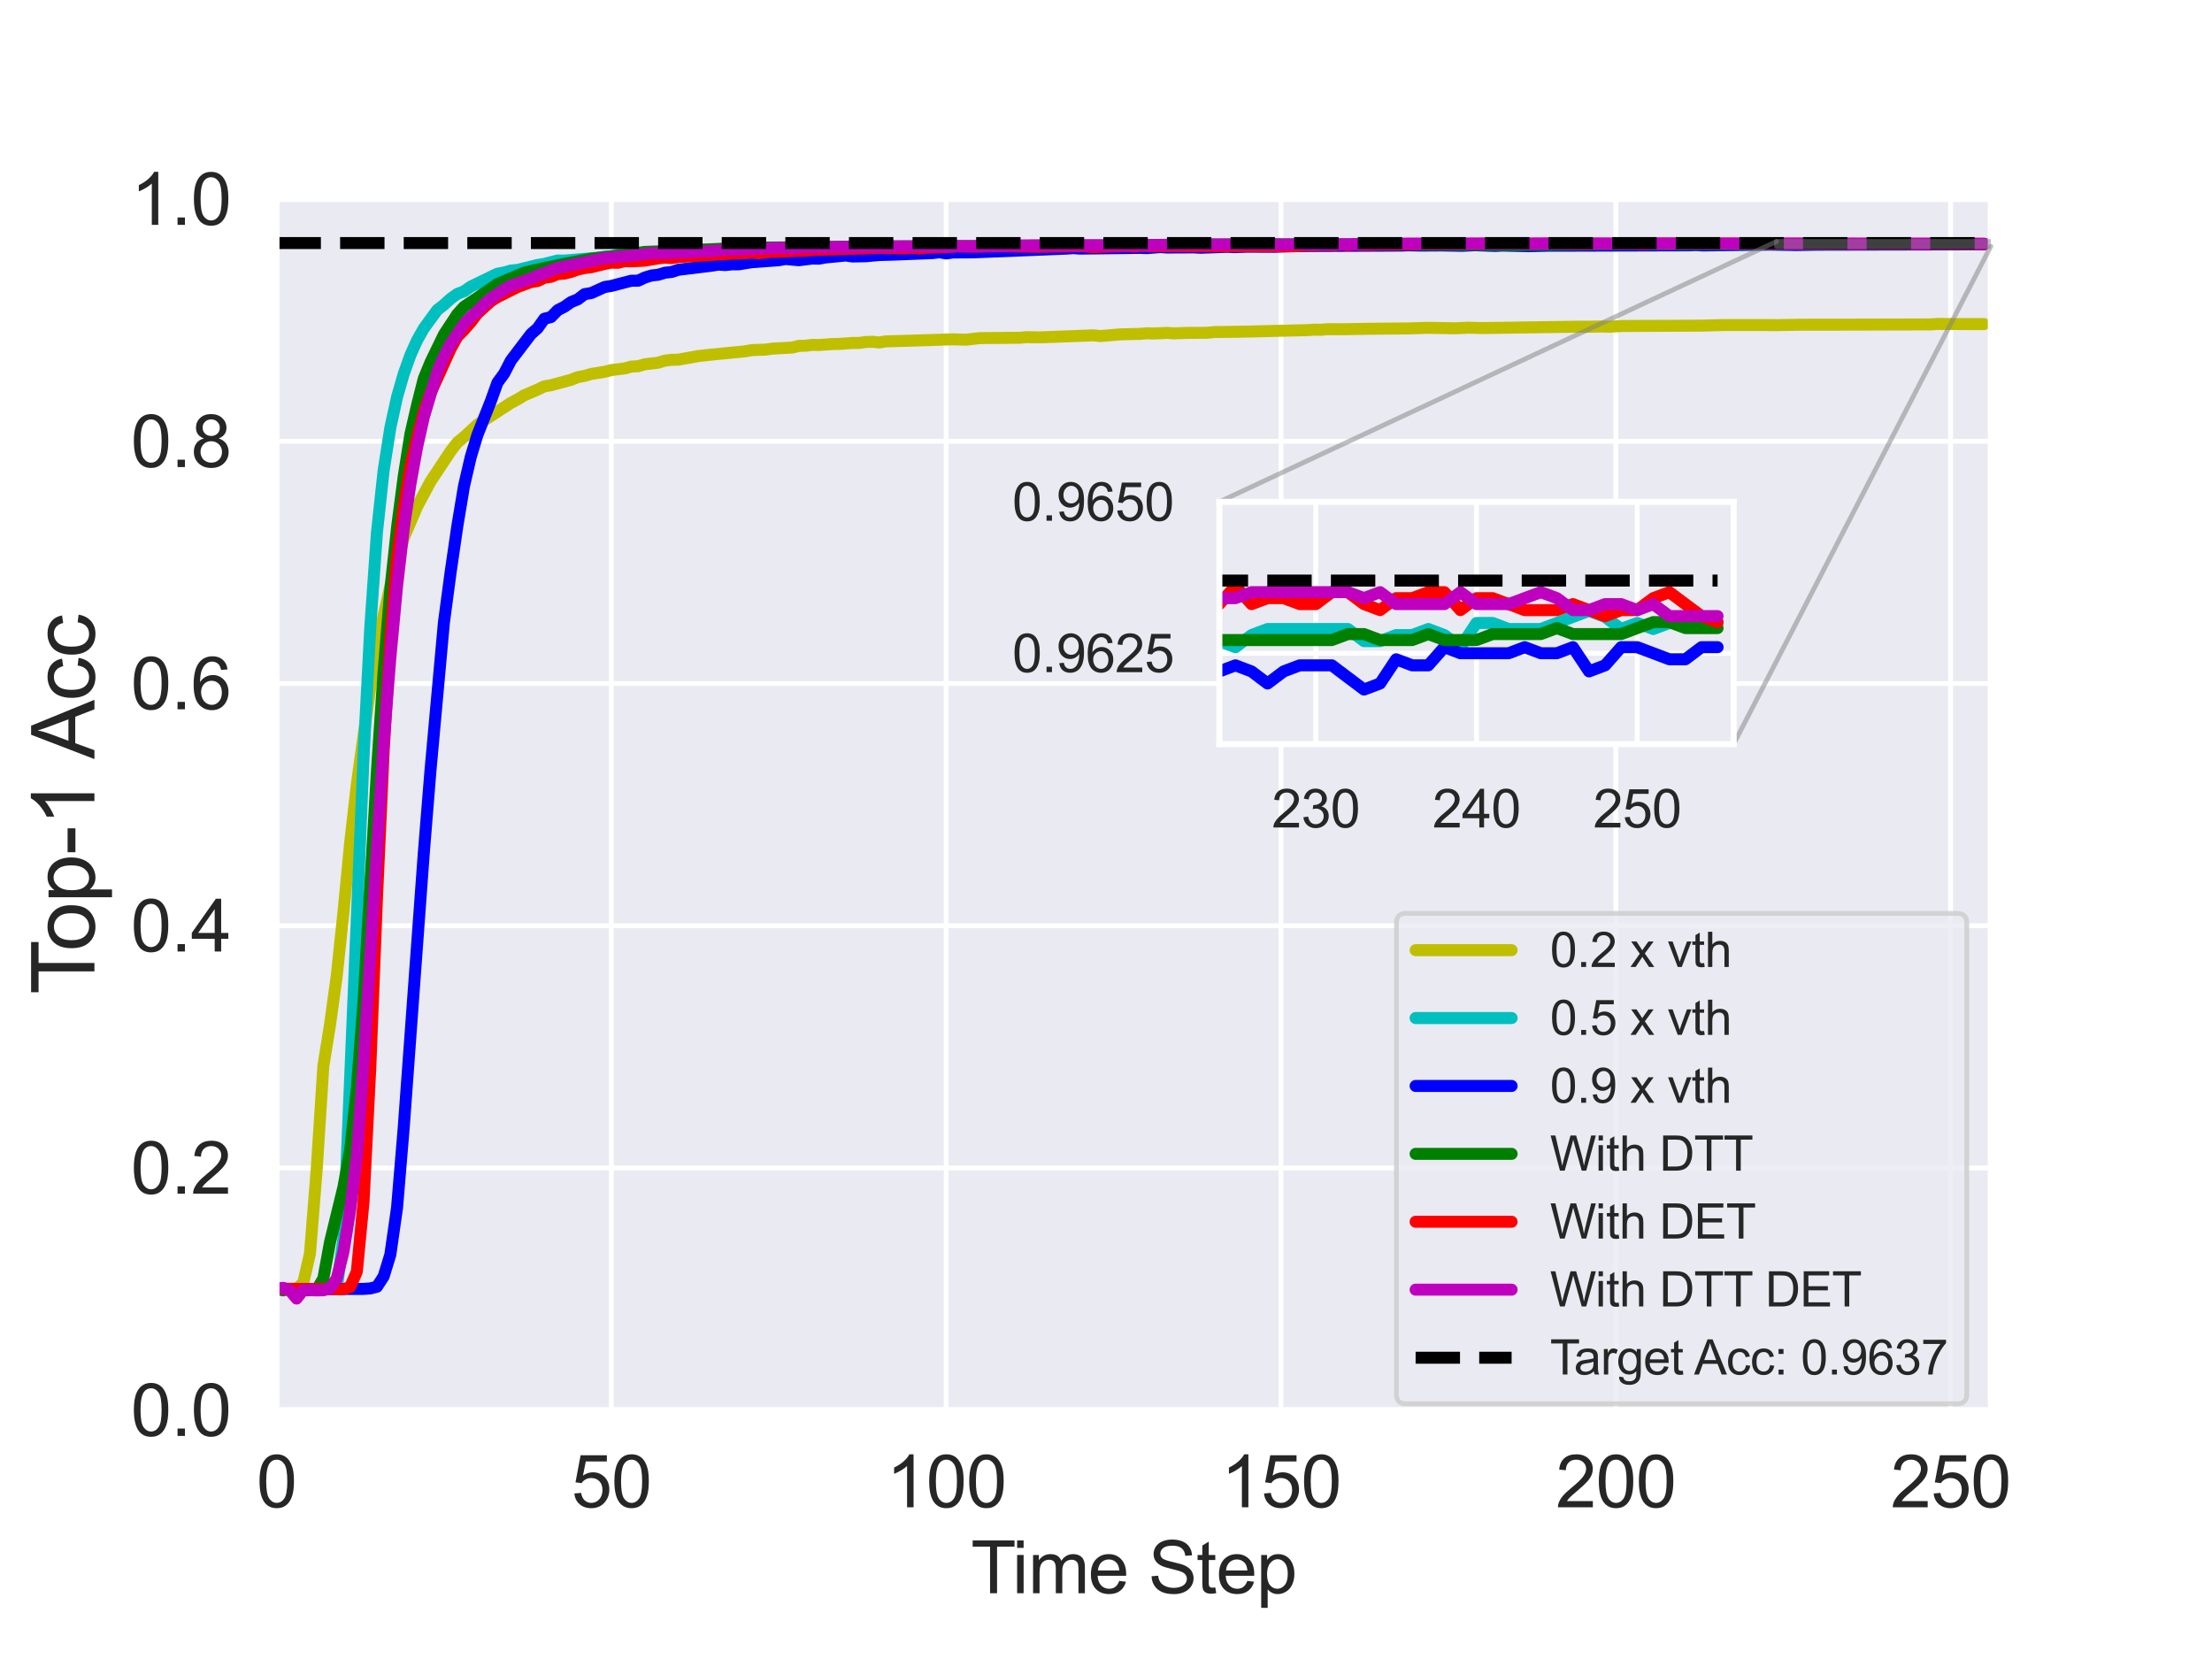 <?xml version="1.0" encoding="utf-8" standalone="no"?>
<!DOCTYPE svg PUBLIC "-//W3C//DTD SVG 1.1//EN"
  "http://www.w3.org/Graphics/SVG/1.1/DTD/svg11.dtd">
<svg height="345.6pt" version="1.1" viewBox="0 0 460.8 345.6" width="460.8pt" xmlns="http://www.w3.org/2000/svg" xmlns:xlink="http://www.w3.org/1999/xlink">
 <defs>
  <style type="text/css">*{stroke-linecap:butt;stroke-linejoin:round;}</style>
 </defs>
 <g id="figure_1">
  <g id="patch_1">
   <path d="M 0 345.6 
L 460.8 345.6 
L 460.8 0 
L 0 0 
z
" style="fill:#ffffff;"/>
  </g>
  <g id="axes_1">
   <g id="patch_2">
    <path d="M 57.6 293.76 
L 414.72 293.76 
L 414.72 41.472 
L 57.6 41.472 
z
" style="fill:#eaeaf2;"/>
   </g>
   <g id="matplotlib.axis_1">
    <g id="xtick_1">
     <g id="line2d_1">
      <path clip-path="url(#pa96a8c773c)" d="M 57.6 293.76 
L 57.6 41.472 
" style="fill:none;stroke:#ffffff;stroke-linecap:round;"/>
     </g>
     <g id="text_1">
      <!-- 0 -->
      <g style="fill:#262626;" transform="translate(53.429 313.997)scale(0.15 -0.15)">
       <defs>
        <path d="M 266 2259 
Q 266 3072 433 3567 
Q 600 4063 929 4331 
Q 1259 4600 1759 4600 
Q 2128 4600 2406 4451 
Q 2684 4303 2865 4023 
Q 3047 3744 3150 3342 
Q 3253 2941 3253 2259 
Q 3253 1453 3087 958 
Q 2922 463 2592 192 
Q 2263 -78 1759 -78 
Q 1097 -78 719 397 
Q 266 969 266 2259 
z
M 844 2259 
Q 844 1131 1108 757 
Q 1372 384 1759 384 
Q 2147 384 2411 759 
Q 2675 1134 2675 2259 
Q 2675 3391 2411 3762 
Q 2147 4134 1753 4134 
Q 1366 4134 1134 3806 
Q 844 3388 844 2259 
z
" id="ArialMT-30" transform="scale(0.016)"/>
       </defs>
       <use xlink:href="#ArialMT-30"/>
      </g>
     </g>
    </g>
    <g id="xtick_2">
     <g id="line2d_2">
      <path clip-path="url(#pa96a8c773c)" d="M 127.35 293.76 
L 127.35 41.472 
" style="fill:none;stroke:#ffffff;stroke-linecap:round;"/>
     </g>
     <g id="text_2">
      <!-- 50 -->
      <g style="fill:#262626;" transform="translate(119.009 313.997)scale(0.15 -0.15)">
       <defs>
        <path d="M 266 1200 
L 856 1250 
Q 922 819 1161 601 
Q 1400 384 1738 384 
Q 2144 384 2425 690 
Q 2706 997 2706 1503 
Q 2706 1984 2436 2262 
Q 2166 2541 1728 2541 
Q 1456 2541 1237 2417 
Q 1019 2294 894 2097 
L 366 2166 
L 809 4519 
L 3088 4519 
L 3088 3981 
L 1259 3981 
L 1013 2750 
Q 1425 3038 1878 3038 
Q 2478 3038 2890 2622 
Q 3303 2206 3303 1553 
Q 3303 931 2941 478 
Q 2500 -78 1738 -78 
Q 1113 -78 717 272 
Q 322 622 266 1200 
z
" id="ArialMT-35" transform="scale(0.016)"/>
       </defs>
       <use xlink:href="#ArialMT-35"/>
       <use x="55.615" xlink:href="#ArialMT-30"/>
      </g>
     </g>
    </g>
    <g id="xtick_3">
     <g id="line2d_3">
      <path clip-path="url(#pa96a8c773c)" d="M 197.1 293.76 
L 197.1 41.472 
" style="fill:none;stroke:#ffffff;stroke-linecap:round;"/>
     </g>
     <g id="text_3">
      <!-- 100 -->
      <g style="fill:#262626;" transform="translate(184.588 313.997)scale(0.15 -0.15)">
       <defs>
        <path d="M 2384 0 
L 1822 0 
L 1822 3584 
Q 1619 3391 1289 3197 
Q 959 3003 697 2906 
L 697 3450 
Q 1169 3672 1522 3987 
Q 1875 4303 2022 4600 
L 2384 4600 
L 2384 0 
z
" id="ArialMT-31" transform="scale(0.016)"/>
       </defs>
       <use xlink:href="#ArialMT-31"/>
       <use x="55.615" xlink:href="#ArialMT-30"/>
       <use x="111.23" xlink:href="#ArialMT-30"/>
      </g>
     </g>
    </g>
    <g id="xtick_4">
     <g id="line2d_4">
      <path clip-path="url(#pa96a8c773c)" d="M 266.85 293.76 
L 266.85 41.472 
" style="fill:none;stroke:#ffffff;stroke-linecap:round;"/>
     </g>
     <g id="text_4">
      <!-- 150 -->
      <g style="fill:#262626;" transform="translate(254.338 313.997)scale(0.15 -0.15)">
       <use xlink:href="#ArialMT-31"/>
       <use x="55.615" xlink:href="#ArialMT-35"/>
       <use x="111.23" xlink:href="#ArialMT-30"/>
      </g>
     </g>
    </g>
    <g id="xtick_5">
     <g id="line2d_5">
      <path clip-path="url(#pa96a8c773c)" d="M 336.6 293.76 
L 336.6 41.472 
" style="fill:none;stroke:#ffffff;stroke-linecap:round;"/>
     </g>
     <g id="text_5">
      <!-- 200 -->
      <g style="fill:#262626;" transform="translate(324.088 313.997)scale(0.15 -0.15)">
       <defs>
        <path d="M 3222 541 
L 3222 0 
L 194 0 
Q 188 203 259 391 
Q 375 700 629 1000 
Q 884 1300 1366 1694 
Q 2113 2306 2375 2664 
Q 2638 3022 2638 3341 
Q 2638 3675 2398 3904 
Q 2159 4134 1775 4134 
Q 1369 4134 1125 3890 
Q 881 3647 878 3216 
L 300 3275 
Q 359 3922 746 4261 
Q 1134 4600 1788 4600 
Q 2447 4600 2831 4234 
Q 3216 3869 3216 3328 
Q 3216 3053 3103 2787 
Q 2991 2522 2730 2228 
Q 2469 1934 1863 1422 
Q 1356 997 1212 845 
Q 1069 694 975 541 
L 3222 541 
z
" id="ArialMT-32" transform="scale(0.016)"/>
       </defs>
       <use xlink:href="#ArialMT-32"/>
       <use x="55.615" xlink:href="#ArialMT-30"/>
       <use x="111.23" xlink:href="#ArialMT-30"/>
      </g>
     </g>
    </g>
    <g id="xtick_6">
     <g id="line2d_6">
      <path clip-path="url(#pa96a8c773c)" d="M 406.35 293.76 
L 406.35 41.472 
" style="fill:none;stroke:#ffffff;stroke-linecap:round;"/>
     </g>
     <g id="text_6">
      <!-- 250 -->
      <g style="fill:#262626;" transform="translate(393.838 313.997)scale(0.15 -0.15)">
       <use xlink:href="#ArialMT-32"/>
       <use x="55.615" xlink:href="#ArialMT-35"/>
       <use x="111.23" xlink:href="#ArialMT-30"/>
      </g>
     </g>
    </g>
    <g id="text_7">
     <!-- Time Step -->
     <g style="fill:#262626;" transform="translate(202.265 331.897)scale(0.15 -0.15)">
      <defs>
       <path d="M 1659 0 
L 1659 4041 
L 150 4041 
L 150 4581 
L 3781 4581 
L 3781 4041 
L 2266 4041 
L 2266 0 
L 1659 0 
z
" id="ArialMT-54" transform="scale(0.016)"/>
       <path d="M 425 3934 
L 425 4581 
L 988 4581 
L 988 3934 
L 425 3934 
z
M 425 0 
L 425 3319 
L 988 3319 
L 988 0 
L 425 0 
z
" id="ArialMT-69" transform="scale(0.016)"/>
       <path d="M 422 0 
L 422 3319 
L 925 3319 
L 925 2853 
Q 1081 3097 1340 3245 
Q 1600 3394 1931 3394 
Q 2300 3394 2536 3241 
Q 2772 3088 2869 2813 
Q 3263 3394 3894 3394 
Q 4388 3394 4653 3120 
Q 4919 2847 4919 2278 
L 4919 0 
L 4359 0 
L 4359 2091 
Q 4359 2428 4304 2576 
Q 4250 2725 4106 2815 
Q 3963 2906 3769 2906 
Q 3419 2906 3187 2673 
Q 2956 2441 2956 1928 
L 2956 0 
L 2394 0 
L 2394 2156 
Q 2394 2531 2256 2718 
Q 2119 2906 1806 2906 
Q 1569 2906 1367 2781 
Q 1166 2656 1075 2415 
Q 984 2175 984 1722 
L 984 0 
L 422 0 
z
" id="ArialMT-6d" transform="scale(0.016)"/>
       <path d="M 2694 1069 
L 3275 997 
Q 3138 488 2766 206 
Q 2394 -75 1816 -75 
Q 1088 -75 661 373 
Q 234 822 234 1631 
Q 234 2469 665 2931 
Q 1097 3394 1784 3394 
Q 2450 3394 2872 2941 
Q 3294 2488 3294 1666 
Q 3294 1616 3291 1516 
L 816 1516 
Q 847 969 1125 678 
Q 1403 388 1819 388 
Q 2128 388 2347 550 
Q 2566 713 2694 1069 
z
M 847 1978 
L 2700 1978 
Q 2663 2397 2488 2606 
Q 2219 2931 1791 2931 
Q 1403 2931 1139 2672 
Q 875 2413 847 1978 
z
" id="ArialMT-65" transform="scale(0.016)"/>
       <path id="ArialMT-20" transform="scale(0.016)"/>
       <path d="M 288 1472 
L 859 1522 
Q 900 1178 1048 958 
Q 1197 738 1509 602 
Q 1822 466 2213 466 
Q 2559 466 2825 569 
Q 3091 672 3220 851 
Q 3350 1031 3350 1244 
Q 3350 1459 3225 1620 
Q 3100 1781 2813 1891 
Q 2628 1963 1997 2114 
Q 1366 2266 1113 2400 
Q 784 2572 623 2826 
Q 463 3081 463 3397 
Q 463 3744 659 4045 
Q 856 4347 1234 4503 
Q 1613 4659 2075 4659 
Q 2584 4659 2973 4495 
Q 3363 4331 3572 4012 
Q 3781 3694 3797 3291 
L 3216 3247 
Q 3169 3681 2898 3903 
Q 2628 4125 2100 4125 
Q 1550 4125 1298 3923 
Q 1047 3722 1047 3438 
Q 1047 3191 1225 3031 
Q 1400 2872 2139 2705 
Q 2878 2538 3153 2413 
Q 3553 2228 3743 1945 
Q 3934 1663 3934 1294 
Q 3934 928 3725 604 
Q 3516 281 3123 101 
Q 2731 -78 2241 -78 
Q 1619 -78 1198 103 
Q 778 284 539 648 
Q 300 1013 288 1472 
z
" id="ArialMT-53" transform="scale(0.016)"/>
       <path d="M 1650 503 
L 1731 6 
Q 1494 -44 1306 -44 
Q 1000 -44 831 53 
Q 663 150 594 308 
Q 525 466 525 972 
L 525 2881 
L 113 2881 
L 113 3319 
L 525 3319 
L 525 4141 
L 1084 4478 
L 1084 3319 
L 1650 3319 
L 1650 2881 
L 1084 2881 
L 1084 941 
Q 1084 700 1114 631 
Q 1144 563 1211 522 
Q 1278 481 1403 481 
Q 1497 481 1650 503 
z
" id="ArialMT-74" transform="scale(0.016)"/>
       <path d="M 422 -1272 
L 422 3319 
L 934 3319 
L 934 2888 
Q 1116 3141 1344 3267 
Q 1572 3394 1897 3394 
Q 2322 3394 2647 3175 
Q 2972 2956 3137 2557 
Q 3303 2159 3303 1684 
Q 3303 1175 3120 767 
Q 2938 359 2589 142 
Q 2241 -75 1856 -75 
Q 1575 -75 1351 44 
Q 1128 163 984 344 
L 984 -1272 
L 422 -1272 
z
M 931 1641 
Q 931 1000 1190 694 
Q 1450 388 1819 388 
Q 2194 388 2461 705 
Q 2728 1022 2728 1688 
Q 2728 2322 2467 2637 
Q 2206 2953 1844 2953 
Q 1484 2953 1207 2617 
Q 931 2281 931 1641 
z
" id="ArialMT-70" transform="scale(0.016)"/>
      </defs>
      <use xlink:href="#ArialMT-54"/>
      <use x="57.334" xlink:href="#ArialMT-69"/>
      <use x="79.551" xlink:href="#ArialMT-6d"/>
      <use x="162.852" xlink:href="#ArialMT-65"/>
      <use x="218.467" xlink:href="#ArialMT-20"/>
      <use x="246.25" xlink:href="#ArialMT-53"/>
      <use x="312.949" xlink:href="#ArialMT-74"/>
      <use x="340.732" xlink:href="#ArialMT-65"/>
      <use x="396.348" xlink:href="#ArialMT-70"/>
     </g>
    </g>
   </g>
   <g id="matplotlib.axis_2">
    <g id="ytick_1">
     <g id="line2d_7">
      <path clip-path="url(#pa96a8c773c)" d="M 57.6 293.76 
L 414.72 293.76 
" style="fill:none;stroke:#ffffff;stroke-linecap:round;"/>
     </g>
     <g id="text_8">
      <!-- 0.0 -->
      <g style="fill:#262626;" transform="translate(27.25 299.128)scale(0.15 -0.15)">
       <defs>
        <path d="M 581 0 
L 581 641 
L 1222 641 
L 1222 0 
L 581 0 
z
" id="ArialMT-2e" transform="scale(0.016)"/>
       </defs>
       <use xlink:href="#ArialMT-30"/>
       <use x="55.615" xlink:href="#ArialMT-2e"/>
       <use x="83.398" xlink:href="#ArialMT-30"/>
      </g>
     </g>
    </g>
    <g id="ytick_2">
     <g id="line2d_8">
      <path clip-path="url(#pa96a8c773c)" d="M 57.6 243.302 
L 414.72 243.302 
" style="fill:none;stroke:#ffffff;stroke-linecap:round;"/>
     </g>
     <g id="text_9">
      <!-- 0.2 -->
      <g style="fill:#262626;" transform="translate(27.25 248.671)scale(0.15 -0.15)">
       <use xlink:href="#ArialMT-30"/>
       <use x="55.615" xlink:href="#ArialMT-2e"/>
       <use x="83.398" xlink:href="#ArialMT-32"/>
      </g>
     </g>
    </g>
    <g id="ytick_3">
     <g id="line2d_9">
      <path clip-path="url(#pa96a8c773c)" d="M 57.6 192.845 
L 414.72 192.845 
" style="fill:none;stroke:#ffffff;stroke-linecap:round;"/>
     </g>
     <g id="text_10">
      <!-- 0.4 -->
      <g style="fill:#262626;" transform="translate(27.25 198.213)scale(0.15 -0.15)">
       <defs>
        <path d="M 2069 0 
L 2069 1097 
L 81 1097 
L 81 1613 
L 2172 4581 
L 2631 4581 
L 2631 1613 
L 3250 1613 
L 3250 1097 
L 2631 1097 
L 2631 0 
L 2069 0 
z
M 2069 1613 
L 2069 3678 
L 634 1613 
L 2069 1613 
z
" id="ArialMT-34" transform="scale(0.016)"/>
       </defs>
       <use xlink:href="#ArialMT-30"/>
       <use x="55.615" xlink:href="#ArialMT-2e"/>
       <use x="83.398" xlink:href="#ArialMT-34"/>
      </g>
     </g>
    </g>
    <g id="ytick_4">
     <g id="line2d_10">
      <path clip-path="url(#pa96a8c773c)" d="M 57.6 142.387 
L 414.72 142.387 
" style="fill:none;stroke:#ffffff;stroke-linecap:round;"/>
     </g>
     <g id="text_11">
      <!-- 0.6 -->
      <g style="fill:#262626;" transform="translate(27.25 147.756)scale(0.15 -0.15)">
       <defs>
        <path d="M 3184 3459 
L 2625 3416 
Q 2550 3747 2413 3897 
Q 2184 4138 1850 4138 
Q 1581 4138 1378 3988 
Q 1113 3794 959 3422 
Q 806 3050 800 2363 
Q 1003 2672 1297 2822 
Q 1591 2972 1913 2972 
Q 2475 2972 2870 2558 
Q 3266 2144 3266 1488 
Q 3266 1056 3080 686 
Q 2894 316 2569 119 
Q 2244 -78 1831 -78 
Q 1128 -78 684 439 
Q 241 956 241 2144 
Q 241 3472 731 4075 
Q 1159 4600 1884 4600 
Q 2425 4600 2770 4297 
Q 3116 3994 3184 3459 
z
M 888 1484 
Q 888 1194 1011 928 
Q 1134 663 1356 523 
Q 1578 384 1822 384 
Q 2178 384 2434 671 
Q 2691 959 2691 1453 
Q 2691 1928 2437 2201 
Q 2184 2475 1800 2475 
Q 1419 2475 1153 2201 
Q 888 1928 888 1484 
z
" id="ArialMT-36" transform="scale(0.016)"/>
       </defs>
       <use xlink:href="#ArialMT-30"/>
       <use x="55.615" xlink:href="#ArialMT-2e"/>
       <use x="83.398" xlink:href="#ArialMT-36"/>
      </g>
     </g>
    </g>
    <g id="ytick_5">
     <g id="line2d_11">
      <path clip-path="url(#pa96a8c773c)" d="M 57.6 91.93 
L 414.72 91.93 
" style="fill:none;stroke:#ffffff;stroke-linecap:round;"/>
     </g>
     <g id="text_12">
      <!-- 0.8 -->
      <g style="fill:#262626;" transform="translate(27.25 97.298)scale(0.15 -0.15)">
       <defs>
        <path d="M 1131 2484 
Q 781 2613 612 2850 
Q 444 3088 444 3419 
Q 444 3919 803 4259 
Q 1163 4600 1759 4600 
Q 2359 4600 2725 4251 
Q 3091 3903 3091 3403 
Q 3091 3084 2923 2848 
Q 2756 2613 2416 2484 
Q 2838 2347 3058 2040 
Q 3278 1734 3278 1309 
Q 3278 722 2862 322 
Q 2447 -78 1769 -78 
Q 1091 -78 675 323 
Q 259 725 259 1325 
Q 259 1772 486 2073 
Q 713 2375 1131 2484 
z
M 1019 3438 
Q 1019 3113 1228 2906 
Q 1438 2700 1772 2700 
Q 2097 2700 2305 2904 
Q 2513 3109 2513 3406 
Q 2513 3716 2298 3927 
Q 2084 4138 1766 4138 
Q 1444 4138 1231 3931 
Q 1019 3725 1019 3438 
z
M 838 1322 
Q 838 1081 952 856 
Q 1066 631 1291 507 
Q 1516 384 1775 384 
Q 2178 384 2440 643 
Q 2703 903 2703 1303 
Q 2703 1709 2433 1975 
Q 2163 2241 1756 2241 
Q 1359 2241 1098 1978 
Q 838 1716 838 1322 
z
" id="ArialMT-38" transform="scale(0.016)"/>
       </defs>
       <use xlink:href="#ArialMT-30"/>
       <use x="55.615" xlink:href="#ArialMT-2e"/>
       <use x="83.398" xlink:href="#ArialMT-38"/>
      </g>
     </g>
    </g>
    <g id="ytick_6">
     <g id="line2d_12">
      <path clip-path="url(#pa96a8c773c)" d="M 57.6 41.472 
L 414.72 41.472 
" style="fill:none;stroke:#ffffff;stroke-linecap:round;"/>
     </g>
     <g id="text_13">
      <!-- 1.0 -->
      <g style="fill:#262626;" transform="translate(27.25 46.84)scale(0.15 -0.15)">
       <use xlink:href="#ArialMT-31"/>
       <use x="55.615" xlink:href="#ArialMT-2e"/>
       <use x="83.398" xlink:href="#ArialMT-30"/>
      </g>
     </g>
    </g>
    <g id="text_14">
     <!-- Top-1 Acc -->
     <g style="fill:#262626;" transform="translate(19.672 207.132)rotate(-90)scale(0.18 -0.18)">
      <defs>
       <path d="M 213 1659 
Q 213 2581 725 3025 
Q 1153 3394 1769 3394 
Q 2453 3394 2887 2945 
Q 3322 2497 3322 1706 
Q 3322 1066 3130 698 
Q 2938 331 2570 128 
Q 2203 -75 1769 -75 
Q 1072 -75 642 372 
Q 213 819 213 1659 
z
M 791 1659 
Q 791 1022 1069 705 
Q 1347 388 1769 388 
Q 2188 388 2466 706 
Q 2744 1025 2744 1678 
Q 2744 2294 2464 2611 
Q 2184 2928 1769 2928 
Q 1347 2928 1069 2612 
Q 791 2297 791 1659 
z
" id="ArialMT-6f" transform="scale(0.016)"/>
       <path d="M 203 1375 
L 203 1941 
L 1931 1941 
L 1931 1375 
L 203 1375 
z
" id="ArialMT-2d" transform="scale(0.016)"/>
       <path d="M -9 0 
L 1750 4581 
L 2403 4581 
L 4278 0 
L 3588 0 
L 3053 1388 
L 1138 1388 
L 634 0 
L -9 0 
z
M 1313 1881 
L 2866 1881 
L 2388 3150 
Q 2169 3728 2063 4100 
Q 1975 3659 1816 3225 
L 1313 1881 
z
" id="ArialMT-41" transform="scale(0.016)"/>
       <path d="M 2588 1216 
L 3141 1144 
Q 3050 572 2676 248 
Q 2303 -75 1759 -75 
Q 1078 -75 664 370 
Q 250 816 250 1647 
Q 250 2184 428 2587 
Q 606 2991 970 3192 
Q 1334 3394 1763 3394 
Q 2303 3394 2647 3120 
Q 2991 2847 3088 2344 
L 2541 2259 
Q 2463 2594 2264 2762 
Q 2066 2931 1784 2931 
Q 1359 2931 1093 2626 
Q 828 2322 828 1663 
Q 828 994 1084 691 
Q 1341 388 1753 388 
Q 2084 388 2306 591 
Q 2528 794 2588 1216 
z
" id="ArialMT-63" transform="scale(0.016)"/>
      </defs>
      <use xlink:href="#ArialMT-54"/>
      <use x="49.959" xlink:href="#ArialMT-6f"/>
      <use x="105.574" xlink:href="#ArialMT-70"/>
      <use x="161.189" xlink:href="#ArialMT-2d"/>
      <use x="194.49" xlink:href="#ArialMT-31"/>
      <use x="250.105" xlink:href="#ArialMT-20"/>
      <use x="272.389" xlink:href="#ArialMT-41"/>
      <use x="339.088" xlink:href="#ArialMT-63"/>
      <use x="389.088" xlink:href="#ArialMT-63"/>
     </g>
    </g>
   </g>
   <g id="line2d_13">
    <path clip-path="url(#pa96a8c773c)" d="M 57.6 268.531 
L 61.785 268.531 
L 63.18 267.219 
L 64.575 261.114 
L 65.97 243.656 
L 67.365 222.06 
L 68.76 213.406 
L 70.155 203.239 
L 71.55 190.019 
L 72.945 175.588 
L 74.34 163.352 
L 77.13 143.245 
L 78.525 135.046 
L 79.92 128.234 
L 81.315 122.128 
L 84.105 112.037 
L 86.895 105.528 
L 89.685 100.306 
L 93.87 93.998 
L 95.265 92.182 
L 96.66 91.047 
L 99.45 88.473 
L 106.425 83.932 
L 107.82 83.2 
L 109.215 82.343 
L 112.005 81.157 
L 113.4 80.476 
L 114.795 80.249 
L 118.98 79.113 
L 120.375 78.558 
L 121.77 78.306 
L 123.165 77.902 
L 125.955 77.448 
L 127.35 77.095 
L 130.14 76.742 
L 131.535 76.363 
L 132.93 76.288 
L 134.325 75.884 
L 137.115 75.556 
L 138.51 75.127 
L 139.905 74.951 
L 141.3 74.925 
L 145.485 74.169 
L 148.275 73.866 
L 155.25 73.185 
L 156.645 72.932 
L 159.435 72.831 
L 160.83 72.63 
L 165.015 72.403 
L 166.41 72.049 
L 167.805 72.024 
L 169.2 71.847 
L 170.595 71.873 
L 173.385 71.671 
L 174.78 71.646 
L 177.57 71.444 
L 178.965 71.444 
L 180.36 71.242 
L 181.755 71.192 
L 183.15 71.343 
L 184.545 71.116 
L 187.335 71.04 
L 198.495 70.687 
L 201.285 70.763 
L 204.075 70.435 
L 212.445 70.359 
L 213.84 70.233 
L 216.63 70.283 
L 227.79 69.854 
L 229.185 70.006 
L 233.37 69.653 
L 237.555 69.552 
L 238.95 69.426 
L 240.345 69.476 
L 243.135 69.35 
L 244.53 69.451 
L 247.32 69.35 
L 251.505 69.325 
L 252.9 69.173 
L 257.085 69.123 
L 259.875 69.072 
L 272.43 68.77 
L 273.825 68.669 
L 275.22 68.694 
L 276.615 68.568 
L 279.405 68.593 
L 284.985 68.492 
L 293.355 68.416 
L 297.54 68.29 
L 303.12 68.391 
L 305.91 68.265 
L 308.7 68.341 
L 328.23 68.063 
L 331.02 68.063 
L 333.81 68.013 
L 335.205 68.063 
L 337.995 67.912 
L 354.735 67.836 
L 358.92 67.71 
L 364.5 67.71 
L 367.29 67.71 
L 370.08 67.735 
L 374.265 67.659 
L 377.055 67.634 
L 382.635 67.634 
L 402.165 67.584 
L 403.56 67.483 
L 409.14 67.508 
L 413.325 67.508 
L 413.325 67.508 
" style="fill:none;stroke:#bfbf00;stroke-linecap:round;stroke-width:2.5;"/>
   </g>
   <g id="line2d_14">
    <path clip-path="url(#pa96a8c773c)" d="M 57.6 268.531 
L 68.76 268.556 
L 70.155 268.254 
L 71.55 257.986 
L 75.735 157.651 
L 77.13 130.757 
L 78.525 110.927 
L 79.92 97.985 
L 81.315 89.104 
L 82.71 82.721 
L 84.105 77.877 
L 85.5 73.967 
L 86.895 70.864 
L 88.29 68.416 
L 91.08 64.582 
L 92.475 63.497 
L 93.87 62.235 
L 95.265 61.226 
L 96.66 60.696 
L 98.055 59.712 
L 103.635 57.013 
L 105.03 56.761 
L 106.425 56.357 
L 107.82 56.231 
L 112.005 55.196 
L 113.4 54.969 
L 116.19 54.263 
L 117.585 54.288 
L 124.56 53.683 
L 125.955 53.456 
L 127.35 53.355 
L 128.745 53.052 
L 141.3 52.775 
L 142.695 52.598 
L 145.485 52.573 
L 146.88 52.32 
L 148.275 52.346 
L 149.67 52.169 
L 158.04 52.018 
L 159.435 51.791 
L 165.015 51.791 
L 169.2 51.69 
L 173.385 51.639 
L 181.755 51.538 
L 187.335 51.513 
L 188.73 51.614 
L 194.31 51.589 
L 197.1 51.589 
L 205.47 51.362 
L 206.865 51.437 
L 211.05 51.286 
L 213.84 51.261 
L 216.63 51.311 
L 219.42 51.286 
L 220.815 51.387 
L 225 51.261 
L 236.16 51.16 
L 241.74 51.16 
L 258.48 51.135 
L 261.27 51.034 
L 265.455 50.933 
L 268.245 50.983 
L 275.22 50.958 
L 339.39 50.857 
L 344.97 50.807 
L 347.76 50.882 
L 350.55 50.882 
L 353.34 50.832 
L 356.13 50.933 
L 363.105 50.882 
L 367.29 50.908 
L 370.08 50.882 
L 372.87 50.857 
L 379.845 50.832 
L 413.325 50.807 
L 413.325 50.807 
" style="fill:none;stroke:#00bfbf;stroke-linecap:round;stroke-width:2.5;"/>
   </g>
   <g id="line2d_15">
    <path clip-path="url(#pa96a8c773c)" d="M 57.6 268.531 
L 75.735 268.506 
L 77.13 268.405 
L 78.525 268.052 
L 79.92 265.907 
L 81.315 261.366 
L 82.71 251.603 
L 84.105 234.876 
L 88.29 177.632 
L 89.685 160.401 
L 92.475 129.697 
L 93.87 119.227 
L 95.265 109.64 
L 96.66 101.264 
L 98.055 95.235 
L 99.45 90.618 
L 102.24 83.579 
L 103.635 79.694 
L 105.03 77.801 
L 106.425 75.102 
L 110.61 69.602 
L 112.005 68.366 
L 113.4 66.398 
L 114.795 66.045 
L 116.19 64.607 
L 117.585 63.9 
L 118.98 62.916 
L 120.375 62.361 
L 121.77 61.277 
L 123.165 61.05 
L 125.955 59.788 
L 127.35 59.561 
L 131.535 58.476 
L 132.93 58.476 
L 134.325 57.82 
L 135.72 57.391 
L 137.115 57.24 
L 138.51 56.811 
L 139.905 56.66 
L 141.3 56.206 
L 148.275 55.348 
L 149.67 55.121 
L 151.065 55.222 
L 152.46 55.07 
L 153.855 55.07 
L 156.645 54.616 
L 162.225 54.213 
L 163.62 53.96 
L 166.41 54.213 
L 169.2 53.859 
L 170.595 53.885 
L 171.99 53.632 
L 176.175 53.229 
L 177.57 53.43 
L 180.36 53.38 
L 183.15 53.128 
L 185.94 53.052 
L 194.31 52.724 
L 195.705 52.547 
L 197.1 52.8 
L 198.495 52.598 
L 202.68 52.573 
L 222.21 51.791 
L 223.605 51.69 
L 225 51.791 
L 237.555 51.639 
L 238.95 51.69 
L 241.74 51.463 
L 243.135 51.564 
L 248.715 51.538 
L 250.11 51.614 
L 255.69 51.412 
L 257.085 51.488 
L 259.875 51.387 
L 265.455 51.412 
L 269.64 51.261 
L 291.96 51.16 
L 293.355 51.109 
L 296.145 51.16 
L 300.33 51.135 
L 304.515 51.21 
L 307.305 51.084 
L 311.49 51.236 
L 312.885 51.16 
L 318.465 51.286 
L 322.65 51.185 
L 325.44 51.185 
L 351.945 51.109 
L 353.34 51.059 
L 354.735 51.135 
L 358.92 51.084 
L 368.685 50.958 
L 374.265 51.059 
L 378.45 50.983 
L 413.325 50.908 
L 413.325 50.908 
" style="fill:none;stroke:#0000ff;stroke-linecap:round;stroke-width:2.5;"/>
   </g>
   <g id="line2d_16">
    <path clip-path="url(#pa96a8c773c)" d="M 57.6 268.461 
L 58.995 268.811 
L 60.39 268.511 
L 61.785 268.811 
L 64.575 268.786 
L 65.97 268.686 
L 67.365 266.316 
L 68.76 258.706 
L 71.55 247.254 
L 72.945 239.62 
L 74.34 226.596 
L 75.735 208.558 
L 78.525 160.505 
L 79.92 139.773 
L 81.315 122.782 
L 82.71 109.908 
L 84.105 99.205 
L 85.5 90.398 
L 86.895 84.335 
L 88.29 78.846 
L 89.685 75.453 
L 92.475 69.69 
L 95.265 65.448 
L 96.66 63.901 
L 99.45 62.03 
L 103.635 59.161 
L 109.215 56.791 
L 113.4 55.818 
L 117.585 54.97 
L 123.165 53.897 
L 128.745 53.248 
L 132.93 52.674 
L 134.325 52.475 
L 137.115 52.375 
L 144.09 51.976 
L 146.88 51.976 
L 155.25 51.601 
L 165.015 51.527 
L 167.805 51.427 
L 170.595 51.452 
L 184.545 51.302 
L 187.335 51.327 
L 208.26 51.252 
L 213.84 51.152 
L 222.21 51.078 
L 230.58 51.127 
L 244.53 50.978 
L 258.48 50.903 
L 262.665 50.853 
L 266.85 50.903 
L 307.305 51.003 
L 315.675 51.053 
L 326.835 50.953 
L 337.995 50.853 
L 346.365 50.903 
L 413.325 50.828 
L 413.325 50.828 
" style="fill:none;stroke:#008000;stroke-linecap:round;stroke-width:2.5;"/>
   </g>
   <g id="line2d_17">
    <path clip-path="url(#pa96a8c773c)" d="M 57.6 268.461 
L 71.55 268.561 
L 72.945 268.112 
L 74.34 264.894 
L 75.735 250.298 
L 77.13 222.604 
L 78.525 187.151 
L 79.92 156.563 
L 81.315 133.061 
L 82.71 116.096 
L 84.105 105.467 
L 85.5 96.984 
L 86.895 91.071 
L 88.29 85.757 
L 89.685 81.915 
L 93.87 72.659 
L 95.265 70.139 
L 96.66 68.717 
L 98.055 67.12 
L 99.45 65.299 
L 102.24 62.754 
L 103.635 61.881 
L 107.82 59.785 
L 110.61 58.762 
L 112.005 58.537 
L 113.4 57.839 
L 114.795 57.664 
L 116.19 57.09 
L 117.585 56.991 
L 118.98 56.641 
L 120.375 56.142 
L 121.77 55.843 
L 123.165 55.668 
L 125.955 54.97 
L 127.35 54.72 
L 128.745 54.745 
L 130.14 54.396 
L 131.535 54.446 
L 134.325 54.296 
L 137.115 53.822 
L 138.51 53.672 
L 139.905 53.772 
L 141.3 53.547 
L 144.09 53.373 
L 153.855 52.749 
L 155.25 52.749 
L 156.645 52.624 
L 158.04 52.749 
L 160.83 52.45 
L 162.225 52.45 
L 165.015 52.3 
L 167.805 52.225 
L 169.2 52.075 
L 178.965 51.801 
L 183.15 51.651 
L 188.73 51.751 
L 190.125 51.626 
L 191.52 51.776 
L 192.915 51.626 
L 198.495 51.427 
L 199.89 51.327 
L 202.68 51.427 
L 208.26 51.302 
L 212.445 51.377 
L 216.63 51.427 
L 225 51.277 
L 227.79 51.477 
L 234.765 51.252 
L 236.16 51.377 
L 237.555 51.227 
L 240.345 51.277 
L 247.32 51.302 
L 269.64 51.302 
L 272.43 51.102 
L 273.825 51.127 
L 275.22 51.028 
L 278.01 51.078 
L 279.405 50.978 
L 280.8 51.078 
L 282.195 50.953 
L 284.985 51.028 
L 287.775 50.928 
L 290.565 50.953 
L 296.145 50.828 
L 312.885 50.753 
L 315.675 50.728 
L 318.465 50.778 
L 322.65 50.728 
L 331.02 50.803 
L 332.415 50.728 
L 335.205 50.753 
L 340.785 50.753 
L 342.18 50.853 
L 344.97 50.703 
L 413.325 50.803 
L 413.325 50.803 
" style="fill:none;stroke:#ff0000;stroke-linecap:round;stroke-width:2.5;"/>
   </g>
   <g id="line2d_18">
    <path clip-path="url(#pa96a8c773c)" d="M 57.6 268.461 
L 58.995 268.287 
L 60.39 268.811 
L 61.785 270.507 
L 63.18 268.736 
L 65.97 268.811 
L 67.365 268.786 
L 68.76 268.411 
L 70.155 266.316 
L 71.55 260.777 
L 72.945 252.12 
L 74.34 240.768 
L 75.735 221.532 
L 79.92 154.617 
L 81.315 137.028 
L 82.71 122.183 
L 84.105 110.083 
L 85.5 100.802 
L 86.895 93.117 
L 88.29 86.88 
L 91.08 77.549 
L 92.475 74.28 
L 93.87 71.636 
L 96.66 67.494 
L 98.055 66.022 
L 99.45 64.8 
L 100.845 63.378 
L 102.24 62.18 
L 105.03 60.284 
L 106.425 59.51 
L 110.61 58.038 
L 112.005 57.39 
L 113.4 56.941 
L 114.795 56.317 
L 116.19 55.818 
L 124.56 54.071 
L 125.955 53.772 
L 131.535 53.273 
L 134.325 52.949 
L 135.72 52.724 
L 137.115 52.799 
L 148.275 52.3 
L 151.065 52.075 
L 155.25 51.926 
L 162.225 51.651 
L 165.015 51.701 
L 167.805 51.527 
L 177.57 51.427 
L 180.36 51.327 
L 183.15 51.377 
L 187.335 51.327 
L 206.865 51.252 
L 212.445 51.152 
L 237.555 51.078 
L 241.74 51.028 
L 251.505 50.928 
L 257.085 50.928 
L 264.06 50.953 
L 280.8 50.878 
L 286.38 50.778 
L 294.75 50.728 
L 413.325 50.778 
L 413.325 50.778 
" style="fill:none;stroke:#bf00bf;stroke-linecap:round;stroke-width:2.5;"/>
   </g>
   <g id="line2d_19">
    <path clip-path="url(#pa96a8c773c)" d="M 57.6 50.63 
L 414.72 50.63 
" style="fill:none;stroke:#000000;stroke-dasharray:9.25,4;stroke-dashoffset:0;stroke-width:2.5;"/>
   </g>
   <g id="patch_3">
    <path d="M 57.6 293.76 
L 57.6 41.472 
" style="fill:none;stroke:#ffffff;stroke-linecap:square;stroke-linejoin:miter;stroke-width:1.25;"/>
   </g>
   <g id="patch_4">
    <path d="M 414.72 293.76 
L 414.72 41.472 
" style="fill:none;stroke:#ffffff;stroke-linecap:square;stroke-linejoin:miter;stroke-width:1.25;"/>
   </g>
   <g id="patch_5">
    <path d="M 57.6 293.76 
L 414.72 293.76 
" style="fill:none;stroke:#ffffff;stroke-linecap:square;stroke-linejoin:miter;stroke-width:1.25;"/>
   </g>
   <g id="patch_6">
    <path d="M 57.6 41.472 
L 414.72 41.472 
" style="fill:none;stroke:#ffffff;stroke-linecap:square;stroke-linejoin:miter;stroke-width:1.25;"/>
   </g>
   <g id="patch_7">
    <path clip-path="url(#pa96a8c773c)" d="M 370.08 51.311 
L 414.72 51.311 
L 414.72 50.302 
L 370.08 50.302 
z
" style="fill:none;opacity:0.5;stroke:#808080;stroke-linejoin:miter;"/>
   </g>
   <g id="patch_8">
    <path d="M 254.016 104.544 
Q 312.048 77.423 370.08 50.302 
" style="fill:none;opacity:0.5;stroke:#808080;stroke-linecap:round;"/>
   </g>
   <g id="patch_9">
    <path d="M 361.152 155.002 
Q 387.936 103.156 414.72 51.311 
" style="fill:none;opacity:0.5;stroke:#808080;stroke-linecap:round;"/>
   </g>
   <g id="axes_2">
    <g id="patch_10">
     <path d="M 254.016 155.002 
L 361.152 155.002 
L 361.152 104.544 
L 254.016 104.544 
z
" style="fill:#eaeaf2;"/>
    </g>
    <g id="matplotlib.axis_3">
     <g id="xtick_7">
      <g id="line2d_20">
       <path clip-path="url(#p7ab808e2ac)" d="M 274.104 155.002 
L 274.104 104.544 
" style="fill:none;stroke:#ffffff;stroke-linecap:round;"/>
      </g>
      <g id="text_15">
       <!-- 230 -->
       <g style="fill:#262626;" transform="translate(264.928 172.375)scale(0.11 -0.11)">
        <defs>
         <path d="M 269 1209 
L 831 1284 
Q 928 806 1161 595 
Q 1394 384 1728 384 
Q 2125 384 2398 659 
Q 2672 934 2672 1341 
Q 2672 1728 2419 1979 
Q 2166 2231 1775 2231 
Q 1616 2231 1378 2169 
L 1441 2663 
Q 1497 2656 1531 2656 
Q 1891 2656 2178 2843 
Q 2466 3031 2466 3422 
Q 2466 3731 2256 3934 
Q 2047 4138 1716 4138 
Q 1388 4138 1169 3931 
Q 950 3725 888 3313 
L 325 3413 
Q 428 3978 793 4289 
Q 1159 4600 1703 4600 
Q 2078 4600 2393 4439 
Q 2709 4278 2876 4000 
Q 3044 3722 3044 3409 
Q 3044 3113 2884 2869 
Q 2725 2625 2413 2481 
Q 2819 2388 3044 2092 
Q 3269 1797 3269 1353 
Q 3269 753 2831 336 
Q 2394 -81 1725 -81 
Q 1122 -81 723 278 
Q 325 638 269 1209 
z
" id="ArialMT-33" transform="scale(0.016)"/>
        </defs>
        <use xlink:href="#ArialMT-32"/>
        <use x="55.615" xlink:href="#ArialMT-33"/>
        <use x="111.23" xlink:href="#ArialMT-30"/>
       </g>
      </g>
     </g>
     <g id="xtick_8">
      <g id="line2d_21">
       <path clip-path="url(#p7ab808e2ac)" d="M 307.584 155.002 
L 307.584 104.544 
" style="fill:none;stroke:#ffffff;stroke-linecap:round;"/>
      </g>
      <g id="text_16">
       <!-- 240 -->
       <g style="fill:#262626;" transform="translate(298.408 172.375)scale(0.11 -0.11)">
        <use xlink:href="#ArialMT-32"/>
        <use x="55.615" xlink:href="#ArialMT-34"/>
        <use x="111.23" xlink:href="#ArialMT-30"/>
       </g>
      </g>
     </g>
     <g id="xtick_9">
      <g id="line2d_22">
       <path clip-path="url(#p7ab808e2ac)" d="M 341.064 155.002 
L 341.064 104.544 
" style="fill:none;stroke:#ffffff;stroke-linecap:round;"/>
      </g>
      <g id="text_17">
       <!-- 250 -->
       <g style="fill:#262626;" transform="translate(331.888 172.375)scale(0.11 -0.11)">
        <use xlink:href="#ArialMT-32"/>
        <use x="55.615" xlink:href="#ArialMT-35"/>
        <use x="111.23" xlink:href="#ArialMT-30"/>
       </g>
      </g>
     </g>
    </g>
    <g id="matplotlib.axis_4">
     <g id="ytick_7">
      <g id="line2d_23">
       <path clip-path="url(#p7ab808e2ac)" d="M 254.016 136.08 
L 361.152 136.08 
" style="fill:none;stroke:#ffffff;stroke-linecap:round;"/>
      </g>
      <g id="text_18">
       <!-- 0.9625 -->
       <g style="fill:#262626;" transform="translate(210.875 140.017)scale(0.11 -0.11)">
        <defs>
         <path d="M 350 1059 
L 891 1109 
Q 959 728 1153 556 
Q 1347 384 1650 384 
Q 1909 384 2104 503 
Q 2300 622 2425 820 
Q 2550 1019 2634 1356 
Q 2719 1694 2719 2044 
Q 2719 2081 2716 2156 
Q 2547 1888 2255 1720 
Q 1963 1553 1622 1553 
Q 1053 1553 659 1965 
Q 266 2378 266 3053 
Q 266 3750 677 4175 
Q 1088 4600 1706 4600 
Q 2153 4600 2523 4359 
Q 2894 4119 3086 3673 
Q 3278 3228 3278 2384 
Q 3278 1506 3087 986 
Q 2897 466 2520 194 
Q 2144 -78 1638 -78 
Q 1100 -78 759 220 
Q 419 519 350 1059 
z
M 2653 3081 
Q 2653 3566 2395 3850 
Q 2138 4134 1775 4134 
Q 1400 4134 1122 3828 
Q 844 3522 844 3034 
Q 844 2597 1108 2323 
Q 1372 2050 1759 2050 
Q 2150 2050 2401 2323 
Q 2653 2597 2653 3081 
z
" id="ArialMT-39" transform="scale(0.016)"/>
        </defs>
        <use xlink:href="#ArialMT-30"/>
        <use x="55.615" xlink:href="#ArialMT-2e"/>
        <use x="83.398" xlink:href="#ArialMT-39"/>
        <use x="139.014" xlink:href="#ArialMT-36"/>
        <use x="194.629" xlink:href="#ArialMT-32"/>
        <use x="250.244" xlink:href="#ArialMT-35"/>
       </g>
      </g>
     </g>
     <g id="ytick_8">
      <g id="line2d_24">
       <path clip-path="url(#p7ab808e2ac)" d="M 254.016 104.544 
L 361.152 104.544 
" style="fill:none;stroke:#ffffff;stroke-linecap:round;"/>
      </g>
      <g id="text_19">
       <!-- 0.9650 -->
       <g style="fill:#262626;" transform="translate(210.875 108.481)scale(0.11 -0.11)">
        <use xlink:href="#ArialMT-30"/>
        <use x="55.615" xlink:href="#ArialMT-2e"/>
        <use x="83.398" xlink:href="#ArialMT-39"/>
        <use x="139.014" xlink:href="#ArialMT-36"/>
        <use x="194.629" xlink:href="#ArialMT-35"/>
        <use x="250.244" xlink:href="#ArialMT-30"/>
       </g>
      </g>
     </g>
    </g>
    <g id="line2d_25">
     <path clip-path="url(#p7ab808e2ac)" d="M 0 0 
" style="fill:none;stroke:#bfbf00;stroke-linecap:round;stroke-width:2.5;"/>
    </g>
    <g id="line2d_26">
     <path clip-path="url(#p7ab808e2ac)" d="M -1 137.555 
L 2.916 136.08 
L 6.264 139.864 
L 16.308 136.08 
L 23.004 136.08 
L 26.352 137.341 
L 29.7 137.341 
L 33.048 139.864 
L 39.744 139.864 
L 43.092 136.08 
L 46.44 134.819 
L 49.788 137.341 
L 56.484 139.864 
L 59.832 137.341 
L 63.18 136.08 
L 66.528 138.603 
L 73.224 141.126 
L 76.572 141.126 
L 79.92 137.341 
L 83.268 137.341 
L 93.312 133.557 
L 96.66 136.08 
L 100.008 136.08 
L 103.356 134.819 
L 106.704 137.341 
L 110.052 136.08 
L 113.4 133.557 
L 116.748 138.603 
L 120.096 137.341 
L 123.444 134.819 
L 126.792 134.819 
L 130.14 136.08 
L 133.488 136.08 
L 136.836 134.819 
L 140.184 136.08 
L 143.532 139.864 
L 146.88 136.08 
L 150.228 136.08 
L 153.576 134.819 
L 156.924 134.819 
L 160.272 138.603 
L 166.968 133.557 
L 170.316 137.341 
L 173.664 137.341 
L 177.012 133.557 
L 183.708 131.034 
L 187.056 134.819 
L 190.404 133.557 
L 193.752 129.773 
L 197.1 133.557 
L 200.448 133.557 
L 203.796 134.819 
L 207.144 133.557 
L 210.492 129.773 
L 213.84 131.034 
L 217.188 134.819 
L 220.536 136.08 
L 223.884 134.819 
L 227.232 134.819 
L 230.58 136.08 
L 233.928 136.08 
L 237.276 133.557 
L 240.624 134.819 
L 247.32 134.819 
L 250.668 132.296 
L 257.364 134.819 
L 260.712 132.296 
L 264.06 131.034 
L 280.8 131.034 
L 284.148 133.557 
L 287.496 133.557 
L 290.844 132.296 
L 294.192 132.296 
L 297.54 131.034 
L 300.888 132.296 
L 304.236 134.819 
L 307.584 129.773 
L 310.932 129.773 
L 314.28 131.034 
L 320.976 131.034 
L 331.02 127.25 
L 334.368 128.511 
L 337.716 131.034 
L 341.064 129.773 
L 344.412 131.034 
L 347.76 129.773 
L 351.108 129.773 
L 354.456 128.511 
L 357.804 129.773 
L 357.804 129.773 
" style="fill:none;stroke:#00bfbf;stroke-linecap:round;stroke-width:2.5;"/>
    </g>
    <g id="line2d_27">
     <path clip-path="url(#p7ab808e2ac)" d="M -1 159.405 
L -0.432 160.047 
L 2.916 160.047 
L 9.612 152.479 
L 16.308 152.479 
L 19.656 151.217 
L 23.004 155.002 
L 26.352 153.74 
L 29.7 156.263 
L 33.048 156.263 
L 36.396 153.74 
L 39.744 156.263 
L 43.092 156.263 
L 46.44 155.002 
L 49.788 151.217 
L 53.136 149.956 
L 56.484 149.956 
L 59.832 148.694 
L 63.18 149.956 
L 69.876 144.91 
L 73.224 148.694 
L 79.92 146.172 
L 86.616 146.172 
L 93.312 151.217 
L 96.66 149.956 
L 100.008 146.172 
L 103.356 143.649 
L 106.704 146.172 
L 110.052 151.217 
L 113.4 151.217 
L 116.748 147.433 
L 120.096 149.956 
L 130.14 153.74 
L 133.488 151.217 
L 136.836 151.217 
L 140.184 148.694 
L 143.532 151.217 
L 146.88 148.694 
L 153.576 148.694 
L 156.924 149.956 
L 160.272 148.694 
L 163.62 151.217 
L 170.316 151.217 
L 173.664 149.956 
L 177.012 151.217 
L 180.36 151.217 
L 183.708 148.694 
L 187.056 148.694 
L 190.404 147.433 
L 193.752 147.433 
L 197.1 144.91 
L 200.448 143.649 
L 207.144 148.694 
L 210.492 144.91 
L 213.84 142.387 
L 217.188 146.172 
L 220.536 143.649 
L 227.232 143.649 
L 233.928 141.126 
L 237.276 137.341 
L 240.624 139.864 
L 243.972 137.341 
L 247.32 136.08 
L 250.668 137.341 
L 254.016 139.864 
L 257.364 138.603 
L 260.712 139.864 
L 264.06 142.387 
L 267.408 139.864 
L 270.756 138.603 
L 277.452 138.603 
L 284.148 143.649 
L 287.496 142.387 
L 290.844 137.341 
L 294.192 138.603 
L 297.54 138.603 
L 300.888 134.819 
L 304.236 136.08 
L 314.28 136.08 
L 317.628 134.819 
L 320.976 136.08 
L 324.324 136.08 
L 327.672 134.819 
L 331.02 139.864 
L 334.368 138.603 
L 337.716 134.819 
L 341.064 134.819 
L 347.76 137.341 
L 351.108 137.341 
L 354.456 134.819 
L 357.804 134.819 
L 357.804 134.819 
" style="fill:none;stroke:#0000ff;stroke-linecap:round;stroke-width:2.5;"/>
    </g>
    <g id="line2d_28">
     <path clip-path="url(#p7ab808e2ac)" d="M -1 134.16 
L -0.432 134.583 
L 16.308 134.583 
L 19.656 132.088 
L 29.7 132.088 
L 33.048 133.336 
L 36.396 130.841 
L 49.788 130.841 
L 53.136 132.088 
L 63.18 132.088 
L 66.528 133.336 
L 69.876 135.831 
L 73.224 135.831 
L 76.572 134.583 
L 79.92 135.831 
L 83.268 135.831 
L 86.616 138.325 
L 93.312 138.325 
L 96.66 139.573 
L 103.356 139.573 
L 110.052 142.068 
L 113.4 142.068 
L 116.748 143.315 
L 120.096 143.315 
L 123.444 142.068 
L 133.488 142.068 
L 140.184 139.573 
L 143.532 139.573 
L 146.88 137.078 
L 150.228 137.078 
L 153.576 135.831 
L 156.924 135.831 
L 166.968 132.088 
L 177.012 132.088 
L 180.36 133.336 
L 193.752 133.336 
L 197.1 134.583 
L 200.448 134.583 
L 203.796 133.336 
L 207.144 133.336 
L 213.84 135.831 
L 217.188 133.336 
L 237.276 133.336 
L 240.624 134.583 
L 243.972 133.336 
L 247.32 130.841 
L 254.016 133.336 
L 277.452 133.336 
L 280.8 132.088 
L 284.148 132.088 
L 287.496 133.336 
L 294.192 133.336 
L 297.54 132.088 
L 300.888 133.336 
L 307.584 133.336 
L 310.932 132.088 
L 320.976 132.088 
L 324.324 130.841 
L 327.672 132.088 
L 337.716 132.088 
L 344.412 129.593 
L 347.76 129.593 
L 351.108 130.841 
L 357.804 130.841 
L 357.804 130.841 
" style="fill:none;stroke:#008000;stroke-linecap:round;stroke-width:2.5;"/>
    </g>
    <g id="line2d_29">
     <path clip-path="url(#p7ab808e2ac)" d="M -1 153.083 
L -0.432 153.295 
L 2.916 152.048 
L 6.264 153.295 
L 9.612 152.048 
L 12.96 154.543 
L 16.308 148.305 
L 19.656 144.563 
L 23.004 145.81 
L 26.352 140.82 
L 29.7 144.563 
L 33.048 143.315 
L 36.396 138.325 
L 39.744 143.315 
L 43.092 137.078 
L 46.44 139.573 
L 49.788 140.82 
L 53.136 137.078 
L 56.484 135.831 
L 59.832 138.325 
L 63.18 137.078 
L 69.876 132.088 
L 73.224 133.336 
L 76.572 130.841 
L 79.92 130.841 
L 83.268 134.583 
L 86.616 132.088 
L 89.964 132.088 
L 93.312 133.336 
L 96.66 130.841 
L 100.008 129.593 
L 103.356 127.098 
L 106.704 127.098 
L 110.052 128.346 
L 113.4 125.851 
L 116.748 127.098 
L 120.096 124.603 
L 123.444 125.851 
L 126.792 128.346 
L 130.14 128.346 
L 133.488 125.851 
L 136.836 127.098 
L 140.184 125.851 
L 143.532 127.098 
L 146.88 124.603 
L 150.228 127.098 
L 156.924 129.593 
L 160.272 129.593 
L 163.62 125.851 
L 166.968 128.346 
L 173.664 125.851 
L 177.012 127.098 
L 183.708 127.098 
L 187.056 132.088 
L 190.404 127.098 
L 193.752 124.603 
L 197.1 124.603 
L 200.448 127.098 
L 207.144 124.603 
L 210.492 125.851 
L 213.84 125.851 
L 217.188 122.108 
L 220.536 125.851 
L 223.884 123.356 
L 230.58 125.851 
L 233.928 124.603 
L 237.276 127.098 
L 240.624 125.851 
L 243.972 125.851 
L 247.32 127.098 
L 250.668 124.603 
L 254.016 125.851 
L 257.364 122.108 
L 260.712 125.851 
L 264.06 124.603 
L 267.408 124.603 
L 270.756 125.851 
L 274.104 125.851 
L 277.452 123.356 
L 280.8 123.356 
L 284.148 125.851 
L 287.496 127.098 
L 290.844 124.603 
L 294.192 124.603 
L 297.54 123.356 
L 300.888 123.356 
L 304.236 127.098 
L 307.584 124.603 
L 310.932 124.603 
L 317.628 127.098 
L 324.324 127.098 
L 327.672 125.851 
L 334.368 128.346 
L 337.716 127.098 
L 341.064 127.098 
L 344.412 124.603 
L 347.76 123.356 
L 354.456 128.346 
L 357.804 129.593 
L 357.804 129.593 
" style="fill:none;stroke:#ff0000;stroke-linecap:round;stroke-width:2.5;"/>
    </g>
    <g id="line2d_30">
     <path clip-path="url(#p7ab808e2ac)" d="M -1 137.078 
L 2.916 137.078 
L 6.264 135.831 
L 16.308 135.831 
L 19.656 133.336 
L 23.004 133.336 
L 26.352 132.088 
L 33.048 132.088 
L 36.396 133.336 
L 39.744 133.336 
L 46.44 128.346 
L 53.136 128.346 
L 59.832 125.851 
L 63.18 125.851 
L 66.528 124.603 
L 69.876 127.098 
L 73.224 125.851 
L 79.92 125.851 
L 83.268 123.356 
L 86.616 122.108 
L 89.964 122.108 
L 93.312 124.603 
L 96.66 123.356 
L 103.356 123.356 
L 106.704 124.603 
L 123.444 124.603 
L 130.14 127.098 
L 133.488 125.851 
L 136.836 127.098 
L 140.184 125.851 
L 143.532 128.346 
L 150.228 128.346 
L 156.924 125.851 
L 160.272 125.851 
L 163.62 128.346 
L 183.708 128.346 
L 187.056 129.593 
L 190.404 129.593 
L 197.1 127.098 
L 200.448 127.098 
L 207.144 124.603 
L 220.536 124.603 
L 223.884 123.356 
L 230.58 123.356 
L 233.928 124.603 
L 257.364 124.603 
L 260.712 123.356 
L 280.8 123.356 
L 284.148 124.603 
L 287.496 123.356 
L 290.844 125.851 
L 300.888 125.851 
L 304.236 123.356 
L 307.584 125.851 
L 314.28 125.851 
L 320.976 123.356 
L 324.324 124.603 
L 327.672 127.098 
L 331.02 127.098 
L 334.368 125.851 
L 337.716 125.851 
L 341.064 127.098 
L 344.412 125.851 
L 347.76 128.346 
L 357.804 128.346 
L 357.804 128.346 
" style="fill:none;stroke:#bf00bf;stroke-linecap:round;stroke-width:2.5;"/>
    </g>
    <g id="line2d_31">
     <path clip-path="url(#p7ab808e2ac)" d="M -1 120.943 
L 357.804 120.943 
L 357.804 120.943 
" style="fill:none;stroke:#000000;stroke-dasharray:9.25,4;stroke-dashoffset:0;stroke-width:2.5;"/>
    </g>
    <g id="patch_11">
     <path d="M 254.016 155.002 
L 254.016 104.544 
" style="fill:none;stroke:#ffffff;stroke-linecap:square;stroke-linejoin:miter;stroke-width:1.25;"/>
    </g>
    <g id="patch_12">
     <path d="M 361.152 155.002 
L 361.152 104.544 
" style="fill:none;stroke:#ffffff;stroke-linecap:square;stroke-linejoin:miter;stroke-width:1.25;"/>
    </g>
    <g id="patch_13">
     <path d="M 254.016 155.002 
L 361.152 155.002 
" style="fill:none;stroke:#ffffff;stroke-linecap:square;stroke-linejoin:miter;stroke-width:1.25;"/>
    </g>
    <g id="patch_14">
     <path d="M 254.016 104.544 
L 361.152 104.544 
" style="fill:none;stroke:#ffffff;stroke-linecap:square;stroke-linejoin:miter;stroke-width:1.25;"/>
    </g>
   </g>
   <g id="legend_1">
    <g id="patch_15">
     <path d="M 292.897 292.44 
L 407.72 292.44 
Q 409.72 292.44 409.72 290.44 
L 409.72 192.276 
Q 409.72 190.276 407.72 190.276 
L 292.897 190.276 
Q 290.897 190.276 290.897 192.276 
L 290.897 290.44 
Q 290.897 292.44 292.897 292.44 
z
" style="fill:#eaeaf2;opacity:0.8;stroke:#cccccc;stroke-linejoin:miter;"/>
    </g>
    <g id="line2d_32">
     <path d="M 294.897 197.934 
L 314.897 197.934 
" style="fill:none;stroke:#bfbf00;stroke-linecap:round;stroke-width:2.5;"/>
    </g>
    <g id="line2d_33"/>
    <g id="text_20">
     <!-- 0.2 x vth -->
     <g style="fill:#262626;" transform="translate(322.897 201.434)scale(0.1 -0.1)">
      <defs>
       <path d="M 47 0 
L 1259 1725 
L 138 3319 
L 841 3319 
L 1350 2541 
Q 1494 2319 1581 2169 
Q 1719 2375 1834 2534 
L 2394 3319 
L 3066 3319 
L 1919 1756 
L 3153 0 
L 2463 0 
L 1781 1031 
L 1600 1309 
L 728 0 
L 47 0 
z
" id="ArialMT-78" transform="scale(0.016)"/>
       <path d="M 1344 0 
L 81 3319 
L 675 3319 
L 1388 1331 
Q 1503 1009 1600 663 
Q 1675 925 1809 1294 
L 2547 3319 
L 3125 3319 
L 1869 0 
L 1344 0 
z
" id="ArialMT-76" transform="scale(0.016)"/>
       <path d="M 422 0 
L 422 4581 
L 984 4581 
L 984 2938 
Q 1378 3394 1978 3394 
Q 2347 3394 2619 3248 
Q 2891 3103 3008 2847 
Q 3125 2591 3125 2103 
L 3125 0 
L 2563 0 
L 2563 2103 
Q 2563 2525 2380 2717 
Q 2197 2909 1863 2909 
Q 1613 2909 1392 2779 
Q 1172 2650 1078 2428 
Q 984 2206 984 1816 
L 984 0 
L 422 0 
z
" id="ArialMT-68" transform="scale(0.016)"/>
      </defs>
      <use xlink:href="#ArialMT-30"/>
      <use x="55.615" xlink:href="#ArialMT-2e"/>
      <use x="83.398" xlink:href="#ArialMT-32"/>
      <use x="139.014" xlink:href="#ArialMT-20"/>
      <use x="166.797" xlink:href="#ArialMT-78"/>
      <use x="216.797" xlink:href="#ArialMT-20"/>
      <use x="244.58" xlink:href="#ArialMT-76"/>
      <use x="294.58" xlink:href="#ArialMT-74"/>
      <use x="322.363" xlink:href="#ArialMT-68"/>
     </g>
    </g>
    <g id="line2d_34">
     <path d="M 294.897 212.079 
L 314.897 212.079 
" style="fill:none;stroke:#00bfbf;stroke-linecap:round;stroke-width:2.5;"/>
    </g>
    <g id="line2d_35"/>
    <g id="text_21">
     <!-- 0.5 x vth -->
     <g style="fill:#262626;" transform="translate(322.897 215.579)scale(0.1 -0.1)">
      <use xlink:href="#ArialMT-30"/>
      <use x="55.615" xlink:href="#ArialMT-2e"/>
      <use x="83.398" xlink:href="#ArialMT-35"/>
      <use x="139.014" xlink:href="#ArialMT-20"/>
      <use x="166.797" xlink:href="#ArialMT-78"/>
      <use x="216.797" xlink:href="#ArialMT-20"/>
      <use x="244.58" xlink:href="#ArialMT-76"/>
      <use x="294.58" xlink:href="#ArialMT-74"/>
      <use x="322.363" xlink:href="#ArialMT-68"/>
     </g>
    </g>
    <g id="line2d_36">
     <path d="M 294.897 226.225 
L 314.897 226.225 
" style="fill:none;stroke:#0000ff;stroke-linecap:round;stroke-width:2.5;"/>
    </g>
    <g id="line2d_37"/>
    <g id="text_22">
     <!-- 0.9 x vth -->
     <g style="fill:#262626;" transform="translate(322.897 229.725)scale(0.1 -0.1)">
      <use xlink:href="#ArialMT-30"/>
      <use x="55.615" xlink:href="#ArialMT-2e"/>
      <use x="83.398" xlink:href="#ArialMT-39"/>
      <use x="139.014" xlink:href="#ArialMT-20"/>
      <use x="166.797" xlink:href="#ArialMT-78"/>
      <use x="216.797" xlink:href="#ArialMT-20"/>
      <use x="244.58" xlink:href="#ArialMT-76"/>
      <use x="294.58" xlink:href="#ArialMT-74"/>
      <use x="322.363" xlink:href="#ArialMT-68"/>
     </g>
    </g>
    <g id="line2d_38">
     <path d="M 294.897 240.37 
L 314.897 240.37 
" style="fill:none;stroke:#008000;stroke-linecap:round;stroke-width:2.5;"/>
    </g>
    <g id="line2d_39"/>
    <g id="text_23">
     <!-- With DTT -->
     <g style="fill:#262626;" transform="translate(322.897 243.87)scale(0.1 -0.1)">
      <defs>
       <path d="M 1294 0 
L 78 4581 
L 700 4581 
L 1397 1578 
Q 1509 1106 1591 641 
Q 1766 1375 1797 1488 
L 2669 4581 
L 3400 4581 
L 4056 2263 
Q 4303 1400 4413 641 
Q 4500 1075 4641 1638 
L 5359 4581 
L 5969 4581 
L 4713 0 
L 4128 0 
L 3163 3491 
Q 3041 3928 3019 4028 
Q 2947 3713 2884 3491 
L 1913 0 
L 1294 0 
z
" id="ArialMT-57" transform="scale(0.016)"/>
       <path d="M 494 0 
L 494 4581 
L 2072 4581 
Q 2606 4581 2888 4516 
Q 3281 4425 3559 4188 
Q 3922 3881 4101 3404 
Q 4281 2928 4281 2316 
Q 4281 1794 4159 1391 
Q 4038 988 3847 723 
Q 3656 459 3429 307 
Q 3203 156 2883 78 
Q 2563 0 2147 0 
L 494 0 
z
M 1100 541 
L 2078 541 
Q 2531 541 2789 625 
Q 3047 709 3200 863 
Q 3416 1078 3536 1442 
Q 3656 1806 3656 2325 
Q 3656 3044 3420 3430 
Q 3184 3816 2847 3947 
Q 2603 4041 2063 4041 
L 1100 4041 
L 1100 541 
z
" id="ArialMT-44" transform="scale(0.016)"/>
      </defs>
      <use xlink:href="#ArialMT-57"/>
      <use x="94.385" xlink:href="#ArialMT-69"/>
      <use x="116.602" xlink:href="#ArialMT-74"/>
      <use x="144.385" xlink:href="#ArialMT-68"/>
      <use x="200" xlink:href="#ArialMT-20"/>
      <use x="227.783" xlink:href="#ArialMT-44"/>
      <use x="300" xlink:href="#ArialMT-54"/>
      <use x="361.084" xlink:href="#ArialMT-54"/>
     </g>
    </g>
    <g id="line2d_40">
     <path d="M 294.897 254.515 
L 314.897 254.515 
" style="fill:none;stroke:#ff0000;stroke-linecap:round;stroke-width:2.5;"/>
    </g>
    <g id="line2d_41"/>
    <g id="text_24">
     <!-- With DET -->
     <g style="fill:#262626;" transform="translate(322.897 258.015)scale(0.1 -0.1)">
      <defs>
       <path d="M 506 0 
L 506 4581 
L 3819 4581 
L 3819 4041 
L 1113 4041 
L 1113 2638 
L 3647 2638 
L 3647 2100 
L 1113 2100 
L 1113 541 
L 3925 541 
L 3925 0 
L 506 0 
z
" id="ArialMT-45" transform="scale(0.016)"/>
      </defs>
      <use xlink:href="#ArialMT-57"/>
      <use x="94.385" xlink:href="#ArialMT-69"/>
      <use x="116.602" xlink:href="#ArialMT-74"/>
      <use x="144.385" xlink:href="#ArialMT-68"/>
      <use x="200" xlink:href="#ArialMT-20"/>
      <use x="227.783" xlink:href="#ArialMT-44"/>
      <use x="300" xlink:href="#ArialMT-45"/>
      <use x="366.699" xlink:href="#ArialMT-54"/>
     </g>
    </g>
    <g id="line2d_42">
     <path d="M 294.897 268.661 
L 314.897 268.661 
" style="fill:none;stroke:#bf00bf;stroke-linecap:round;stroke-width:2.5;"/>
    </g>
    <g id="line2d_43"/>
    <g id="text_25">
     <!-- With DTT DET -->
     <g style="fill:#262626;" transform="translate(322.897 272.161)scale(0.1 -0.1)">
      <use xlink:href="#ArialMT-57"/>
      <use x="94.385" xlink:href="#ArialMT-69"/>
      <use x="116.602" xlink:href="#ArialMT-74"/>
      <use x="144.385" xlink:href="#ArialMT-68"/>
      <use x="200" xlink:href="#ArialMT-20"/>
      <use x="227.783" xlink:href="#ArialMT-44"/>
      <use x="300" xlink:href="#ArialMT-54"/>
      <use x="361.084" xlink:href="#ArialMT-54"/>
      <use x="420.418" xlink:href="#ArialMT-20"/>
      <use x="448.201" xlink:href="#ArialMT-44"/>
      <use x="520.418" xlink:href="#ArialMT-45"/>
      <use x="587.117" xlink:href="#ArialMT-54"/>
     </g>
    </g>
    <g id="line2d_44">
     <path d="M 294.897 282.836 
L 314.897 282.836 
" style="fill:none;stroke:#000000;stroke-dasharray:9.25,4;stroke-dashoffset:0;stroke-width:2.5;"/>
    </g>
    <g id="line2d_45"/>
    <g id="text_26">
     <!-- Target Acc: 0.9637 -->
     <g style="fill:#262626;" transform="translate(322.897 286.336)scale(0.1 -0.1)">
      <defs>
       <path d="M 2588 409 
Q 2275 144 1986 34 
Q 1697 -75 1366 -75 
Q 819 -75 525 192 
Q 231 459 231 875 
Q 231 1119 342 1320 
Q 453 1522 633 1644 
Q 813 1766 1038 1828 
Q 1203 1872 1538 1913 
Q 2219 1994 2541 2106 
Q 2544 2222 2544 2253 
Q 2544 2597 2384 2738 
Q 2169 2928 1744 2928 
Q 1347 2928 1158 2789 
Q 969 2650 878 2297 
L 328 2372 
Q 403 2725 575 2942 
Q 747 3159 1072 3276 
Q 1397 3394 1825 3394 
Q 2250 3394 2515 3294 
Q 2781 3194 2906 3042 
Q 3031 2891 3081 2659 
Q 3109 2516 3109 2141 
L 3109 1391 
Q 3109 606 3145 398 
Q 3181 191 3288 0 
L 2700 0 
Q 2613 175 2588 409 
z
M 2541 1666 
Q 2234 1541 1622 1453 
Q 1275 1403 1131 1340 
Q 988 1278 909 1158 
Q 831 1038 831 891 
Q 831 666 1001 516 
Q 1172 366 1500 366 
Q 1825 366 2078 508 
Q 2331 650 2450 897 
Q 2541 1088 2541 1459 
L 2541 1666 
z
" id="ArialMT-61" transform="scale(0.016)"/>
       <path d="M 416 0 
L 416 3319 
L 922 3319 
L 922 2816 
Q 1116 3169 1280 3281 
Q 1444 3394 1641 3394 
Q 1925 3394 2219 3213 
L 2025 2691 
Q 1819 2813 1613 2813 
Q 1428 2813 1281 2702 
Q 1134 2591 1072 2394 
Q 978 2094 978 1738 
L 978 0 
L 416 0 
z
" id="ArialMT-72" transform="scale(0.016)"/>
       <path d="M 319 -275 
L 866 -356 
Q 900 -609 1056 -725 
Q 1266 -881 1628 -881 
Q 2019 -881 2231 -725 
Q 2444 -569 2519 -288 
Q 2563 -116 2559 434 
Q 2191 0 1641 0 
Q 956 0 581 494 
Q 206 988 206 1678 
Q 206 2153 378 2554 
Q 550 2956 876 3175 
Q 1203 3394 1644 3394 
Q 2231 3394 2613 2919 
L 2613 3319 
L 3131 3319 
L 3131 450 
Q 3131 -325 2973 -648 
Q 2816 -972 2473 -1159 
Q 2131 -1347 1631 -1347 
Q 1038 -1347 672 -1080 
Q 306 -813 319 -275 
z
M 784 1719 
Q 784 1066 1043 766 
Q 1303 466 1694 466 
Q 2081 466 2343 764 
Q 2606 1063 2606 1700 
Q 2606 2309 2336 2618 
Q 2066 2928 1684 2928 
Q 1309 2928 1046 2623 
Q 784 2319 784 1719 
z
" id="ArialMT-67" transform="scale(0.016)"/>
       <path d="M 578 2678 
L 578 3319 
L 1219 3319 
L 1219 2678 
L 578 2678 
z
M 578 0 
L 578 641 
L 1219 641 
L 1219 0 
L 578 0 
z
" id="ArialMT-3a" transform="scale(0.016)"/>
       <path d="M 303 3981 
L 303 4522 
L 3269 4522 
L 3269 4084 
Q 2831 3619 2401 2847 
Q 1972 2075 1738 1259 
Q 1569 684 1522 0 
L 944 0 
Q 953 541 1156 1306 
Q 1359 2072 1739 2783 
Q 2119 3494 2547 3981 
L 303 3981 
z
" id="ArialMT-37" transform="scale(0.016)"/>
      </defs>
      <use xlink:href="#ArialMT-54"/>
      <use x="49.959" xlink:href="#ArialMT-61"/>
      <use x="105.574" xlink:href="#ArialMT-72"/>
      <use x="138.875" xlink:href="#ArialMT-67"/>
      <use x="194.49" xlink:href="#ArialMT-65"/>
      <use x="250.105" xlink:href="#ArialMT-74"/>
      <use x="277.889" xlink:href="#ArialMT-20"/>
      <use x="300.172" xlink:href="#ArialMT-41"/>
      <use x="366.871" xlink:href="#ArialMT-63"/>
      <use x="416.871" xlink:href="#ArialMT-63"/>
      <use x="466.871" xlink:href="#ArialMT-3a"/>
      <use x="494.654" xlink:href="#ArialMT-20"/>
      <use x="522.438" xlink:href="#ArialMT-30"/>
      <use x="578.053" xlink:href="#ArialMT-2e"/>
      <use x="605.836" xlink:href="#ArialMT-39"/>
      <use x="661.451" xlink:href="#ArialMT-36"/>
      <use x="717.066" xlink:href="#ArialMT-33"/>
      <use x="772.682" xlink:href="#ArialMT-37"/>
     </g>
    </g>
   </g>
  </g>
 </g>
 <defs>
  <clipPath id="pa96a8c773c">
   <rect height="252.288" width="357.12" x="57.6" y="41.472"/>
  </clipPath>
  <clipPath id="p7ab808e2ac">
   <rect height="50.458" width="107.136" x="254.016" y="104.544"/>
  </clipPath>
 </defs>
</svg>
